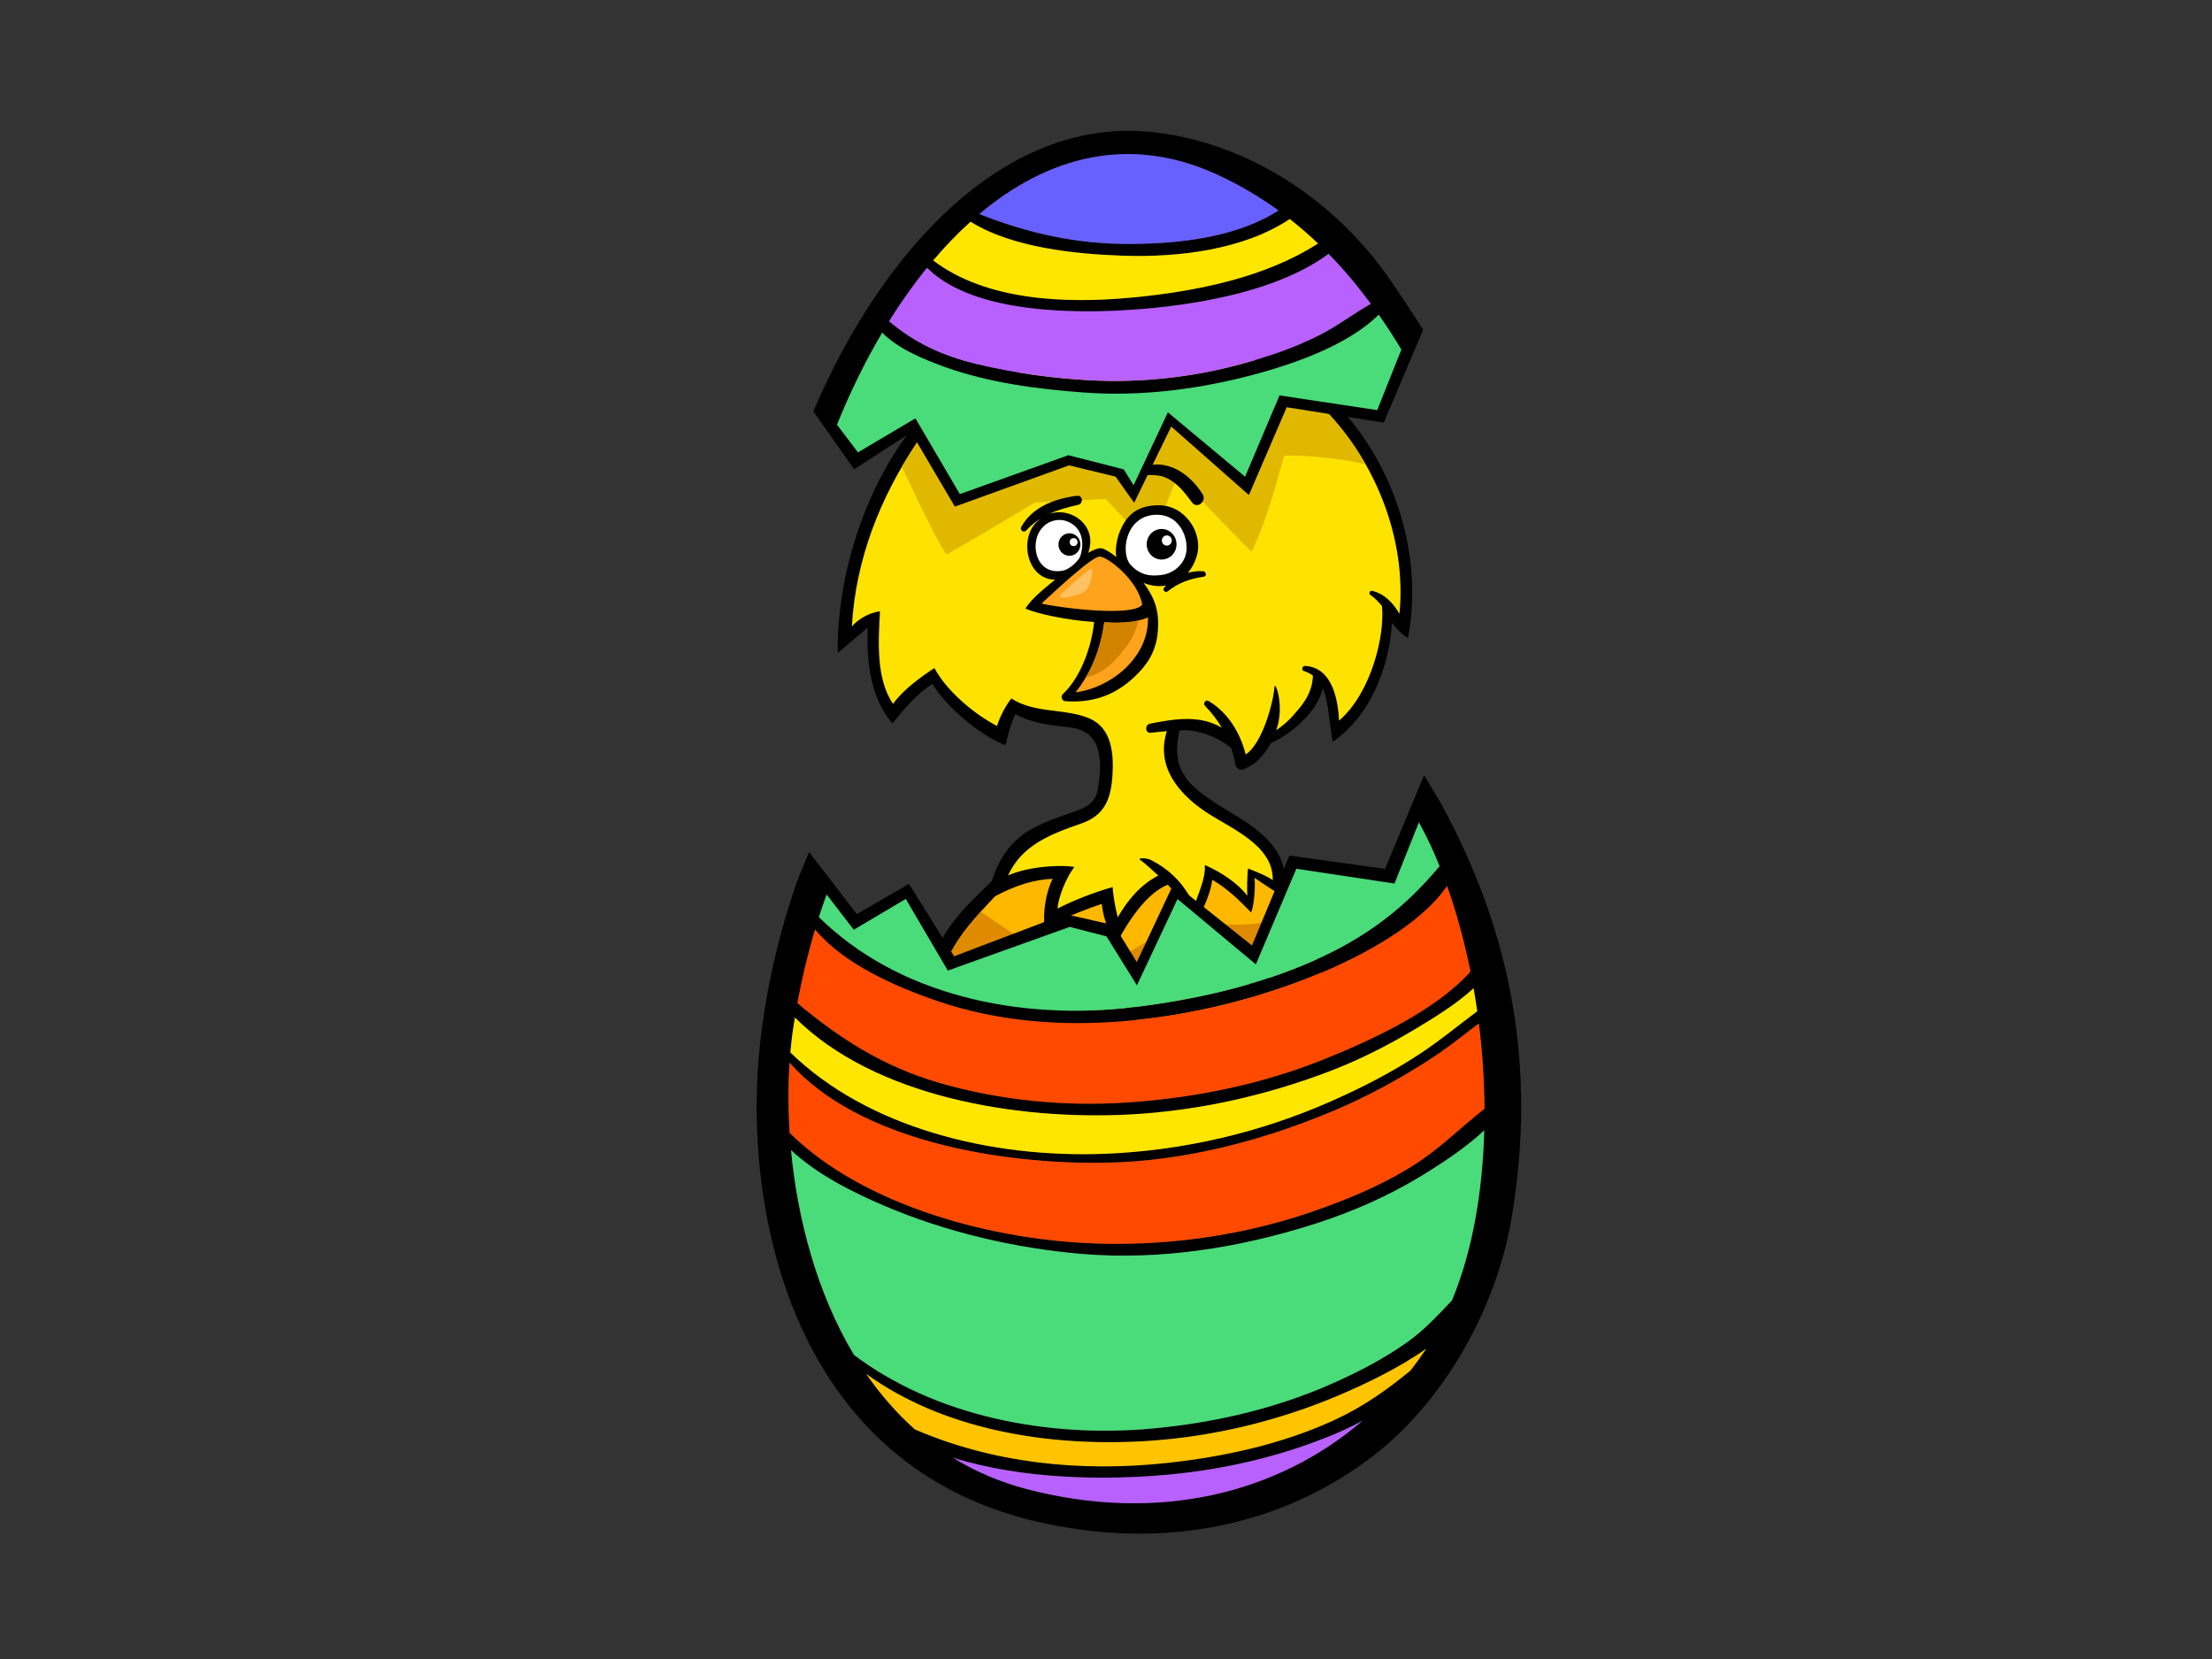 <?xml version="1.0" encoding="utf-8"?>
<!-- Generator: Adobe Illustrator 17.0.0, SVG Export Plug-In . SVG Version: 6.00 Build 0)  -->
<!DOCTYPE svg PUBLIC "-//W3C//DTD SVG 1.1//EN" "http://www.w3.org/Graphics/SVG/1.1/DTD/svg11.dtd">
<svg version="1.1" id="Layer_1" xmlns="http://www.w3.org/2000/svg" xmlns:xlink="http://www.w3.org/1999/xlink" x="0px" y="0px"
	 width="800px" height="600px" viewBox="0 0 800 600" enable-background="new 0 0 800 600" xml:space="preserve">
<rect x="0" y="0" width="800" height="600" fill="#333333" stroke="none"/>
<g>
	<path d="M428.751,121.982c1.199-2.531,3.584-6.723,8.095-10.081c-8.078-2.069-18.215,0.31-23.169,5.642
		c-0.03-0.068-0.032-0.14-0.079-0.21c-7.367-11.408-29.489-4.966-38.7,0.563c4.751,1.666,9.549,5.486,12.959,7.967
		c-22.574,2.845-43.828,10.82-58.449,29.672c-16.834,21.703-26.778,53.011-26.432,80.615c3.356-2.796,8.213-6.912,10.855-9.17
		c-0.561,11.591,0.937,25.61,8.929,34.669c3.589-4.617,9.377-11.326,14.457-14.29c5.548,9.094,18.347,19.224,26.442,22.162
		c0.608-3.03,2.155-8.665,3.594-11.248c6.207,3.425,12.863,4.01,19.892,4.837c11.669,1.372,11.586,12.603,9.855,22.552
		c-0.868,4.979-4.685,6.551-8.892,8.002c-4.974,1.714-9.818,3.393-14.498,5.859c-7.732,4.072-12.39,10.99-14.913,19.166
		c-8.495,8.107-18.781,17.683-21.341,29.681c-1.054-0.184-2.307,0.615-1.902,1.964c0.378,1.265,0.927,2.398,1.601,3.427
		c0.213,0.508,0.51,0.978,0.829,1.508c0.221,0.375,0.537,0.537,0.858,0.569c5.038,5.214,13.92,7.1,20.296,9.083
		c12.336,3.839,25.236,5.8,38.006,7.345c14.64,1.77,29.254,4.116,43.953,5.335c13.895,1.152,30.075,3.217,43.1-3.062
		c0.458-0.218,0.785-0.527,1.042-0.87c0.828-0.194,1.628-0.922,1.64-1.902c0.233-19.2-10.12-39.693-22.118-53.894
		c-0.051-9.929-7.499-16.457-16.016-21.858c-5.911-3.746-12.162-7.016-17.305-11.883c-6.016-5.692-6.376-12.288-4.837-19.911
		c5.173-0.721,13.422,1.736,18.818,6.398c0.628,1.89,1.12,3.861,1.466,5.928c0.191,1.135,1.515,2.108,2.638,1.748
		c4.435-1.441,7.798-5.075,10.117-9.475c7.217-3.226,16.869-11.153,18.869-19.985c2.157,4.659,2.719,16.388,3.641,19.429
		c13.672-9.47,20.362-26.955,21.375-43.027c1.483,1.886,3.793,4.521,5.788,5.456C519.093,178.752,480,120.924,428.751,121.982z"/>
	<path fill="#FFB800" d="M431.472,335.155c2.192-3.089,6.281-11.113,6.957-16.96c5.558,3.194,9.907,7.551,14.02,11.762
		c0.824-1.12,1.736-8.752,1.238-12.493c1.974,1.221,9.826,7.041,10.272,5.842c9.828,13.868,14.876,29.269,18.605,45.856
		c-0.133,0.039-0.255,0.029-0.392,0.098c-8.982,4.388-19.017,3.878-28.739,3.667c-13.714-0.301-27.374-2.268-40.965-4.023
		c-9.926-1.282-19.879-2.273-29.774-3.797c-7.384-1.135-14.68-2.78-21.909-4.687c-5.253-1.388-15.18-3.192-20.12-8.161
		c0.042-0.086,0.103-0.15,0.132-0.248c3.368-11.27,11.289-19.615,19.11-27.876c7.526-4.004,14.023-6.038,20.823-6.298
		c-2.417,4.508-3.697,12.402-2.876,17.737c5.541-3.062,14.673-6.707,20.627-8.664c0.458,3.959,1.589,9.505,5.702,13.579
		c3.891-7.34,10.419-17.411,18.173-20.549C426.035,324.042,429.943,329.202,431.472,335.155z"/>
	<path fill="#DE8B00" d="M454.669,333.953c-7.551,1.223-15.104-0.36-22.623,0.324c-0.196,0.307-0.399,0.633-0.574,0.878
		c-0.071-0.275-0.169-0.537-0.25-0.809c-0.123,0.015-0.245,0.017-0.368,0.032c-7.482,0.937-13.552,4.604-19.899,8.379
		c-6.948,4.131-20.816,13.53-29.119,7.416c-5.739-4.226-10.632-9.227-16.575-13.292c-3.508-2.4-7.033-4.775-10.561-7.149
		c-5.925,6.55-11.289,13.532-13.903,22.279c-0.029,0.098-0.091,0.162-0.132,0.248c4.94,4.969,14.866,6.773,20.12,8.161
		c7.23,1.907,14.525,3.552,21.909,4.687c9.894,1.525,19.847,2.515,29.774,3.797c13.591,1.755,27.251,3.721,40.965,4.023
		c9.723,0.211,19.757,0.721,28.739-3.667c0.137-0.069,0.26-0.059,0.392-0.098c-3.234-14.386-7.472-27.876-14.949-40.252
		C463.546,331.254,459.332,333.198,454.669,333.953z"/>
	<path fill="#FFE300" d="M506.134,221.976c-2.292-3.91-5.376-7.217-9.919-8.307c-0.762-0.187-1.295,0.995-0.642,1.455
		c1.662,1.163,3.038,2.556,4.236,4.08c1.108,10.44-3.817,31.328-15.513,41.423c-0.331-6.103-1.834-19.228-12.314-19.785
		c-0.976-0.051-1.464,1.482-0.395,1.834c1.255,0.409,2.319,0.978,3.241,1.663c-0.154,7.028-4.756,11.606-6.793,14.024
		c-1.856,2.203-4.084,4.109-6.472,5.746c3.17-8.753-0.441-18.051-0.625-15.682c-0.475,6.174-4.602,20.737-10.419,24.428
		c-2-7.9-6.411-15.17-13.424-19.328c-1.071-0.635-2.15,0.854-1.294,1.737c2.402,2.497,4.43,5.131,6.102,7.936
		c-7.828-4.679-16.834-3.277-25.971-1.482c-2.018,0.397-1.785,3.577,0.316,3.306c1.907-0.243,3.832-0.446,5.761-0.594
		c-3.996,12.39,3.795,22.309,13.944,29.117c9.081,6.094,24.667,12.034,24.346,24.78c-2.346-1.716-6.181-3.084-8.941-4.231
		c-0.324,3.496-0.382,7.364-0.25,9.875c-3.653-4.807-9.796-8.683-15.386-11.14c0.414,4.915-2.527,10.542-3.738,14.788
		c-3.246-7.217-8.284-12.807-15.759-16.595c-1.613-0.816-5.256-0.902-3.677,0.125c1.52,0.986,5.057,4.388,6.352,5.489
		c-6.707,3.579-10.956,8.823-14.653,15.094c-0.711-2.623-1.731-8.019-1.843-10.899c-6.171,1.687-14.334,4.83-19.924,7.769
		c0.25-4.224,3.211-11.343,6.073-15.067c-6.72-0.983-17.614,0.201-23.981,3.094c4.967-10.848,14.949-14.814,26.501-18.81
		c8.399-2.908,10.703-8.752,11.265-17.423c0.5-7.808-0.267-17.02-8.186-20.496c-8.686-3.817-19.914-1.732-28.337-7.273
		c-1.741,1.889-4.381,6.859-5.215,9.945c-8.37-4.383-18.099-12.516-22.669-20.962c-4.849,3.212-11.284,7.782-14.949,12.956
		c-6.217-9.045-5.32-22.778-4.732-33.422c-3.893,0.316-8.225,3.055-10.164,5.446c1.346-24.206,10.245-46.801,23.733-66.778
		c14.05-20.814,40.188-27.852,63.411-30.491c-0.961-3.306-7.575-9.814-11.789-11.124c9.343-3.648,20.605-4.932,28.668,1.189
		c-1.223,1.585-2.329,3.348-3.297,5.266c-0.262,0.52,0.355,1.242,0.821,0.74c5.42-5.869,11.476-11.141,19.286-10.611
		c-4.945,5.543-7.767,13.13-6.107,20.633c0.351,1.609,2.503,1.337,2.716-0.203c0.52-3.832,1.061-7.307,2.135-10.506
		C472.624,124.39,510.774,174.577,506.134,221.976z"/>
	<path fill="#E1B800" d="M342.546,200.474c14.408-8.303,31.755-18.731,31.755-18.731l25.53-1.298c0,0,11.4,11.684,15.935,17.943
		c3.753-8.392,6.107-17.331,10.081-25.639c0.451-0.941,18.053,18.39,26.825,26.815c5.325-11.077,8.45-23.001,11.799-34.788
		c8.74-0.182,20.112,1.041,29.386,3.124c-14.239-25.03-38.957-43.386-66.193-43.195c-1.074,3.199-1.616,6.674-2.135,10.506
		c-0.213,1.541-2.366,1.813-2.716,0.203c-1.66-7.503,1.162-15.09,6.107-20.633c-7.811-0.53-13.866,4.742-19.286,10.611
		c-0.466,0.501-1.083-0.221-0.821-0.74c0.968-1.918,2.074-3.681,3.297-5.266c-8.063-6.121-19.326-4.837-28.668-1.189
		c4.214,1.31,10.828,7.818,11.789,11.124c-23.223,2.639-49.361,9.677-63.411,30.491c-1.996,2.955-3.876,5.974-5.661,9.041
		C331.418,180,341.506,201.072,342.546,200.474z"/>
	<path d="M435.196,206.609c-1.961-0.14-3.817,0.074-5.58,0.565c1.39-1.646,2.505-3.68,3.214-6.084
		c2.479-8.428-4.391-18.5-13.91-18.362c-8.291,0.116-11.784,4.13-14.054,9.849c-0.905,2.277-1.643,6.191-1.138,8.919
		c-2.368-2.038-4.45-3.007-5.303-3.201c-0.956-0.215-3.317,0.678-4.851,1.644c3.555-9.909-6.261-16.879-14.283-14.025
		c3.263-1.516,6.813-2.456,10.62-3.33c1.99-0.459,1.704-3.544-0.397-3.278c-7.85,1-16.063,3.881-20.188,11.293
		c-0.628,1.127,0.954,2.22,1.79,1.287c1.721-1.913,3.574-3.37,5.538-4.557c-0.88,0.612-1.719,1.326-2.471,2.243
		c-5.445,6.651-2.363,19.968,7.418,20.09c-3.307,2.693-8.642,6.857-10.73,10.446c4.354,1.938,15.055,4.168,24.807,4.847
		c-0.569,6.881-3.962,19.237-11.382,26.171c-0.79,0.738-0.169,2.382,0.873,2.458c9.64,0.729,17.835-1.92,25.018-8.688
		c3.869-3.648,7.678-8.238,8.47-15.689c0.787-7.45-0.635-12.482-5.082-18.406c2.792,1.155,5.611,1.428,8.227,0.947
		c-0.233,0.219-0.471,0.427-0.696,0.658c-0.853,0.873,0.27,2.203,1.223,1.442c3.964-3.154,8.134-4.576,13.054-5.276
		C436.513,208.408,436.248,206.681,435.196,206.609z"/>
	<path fill="#FFFFFF" d="M376.931,204.306c-2.78-2.925-3.101-8.356-1.14-11.827c2.925-5.169,9.377-5.815,13.258-1.937
		c3.886,3.876,1.966,10.257,1.336,11.256c-1.527,2.413-4.361,4.252-5.785,4.544C383.182,206.63,379.657,207.173,376.931,204.306z"/>
	<path fill="#FFA21C" d="M376.654,218.299c3.452-3.165,18.078-16.998,21.014-16.998c2.935,0,13.954,8.568,15.43,17.351
		C410.071,223.11,384.442,220.048,376.654,218.299z"/>
	<path fill="#FFA21C" d="M415.185,223.305c0.377,15.122-14.415,25.753-26.217,27.075c5.874-7.212,9.203-16.218,10.404-25.328
		C404.606,225.454,410.809,225.202,415.185,223.305z"/>
	<path fill="#D28300" d="M404.248,237.692c3.089-3.501,6.666-8.31,7.423-13.275c-3.851,0.868-8.35,0.939-12.299,0.635
		c-0.919,6.967-3.094,13.867-6.69,19.958C397.063,244.065,400.882,241.508,404.248,237.692z"/>
	<path fill="#FFFFFF" d="M420.291,207.916c-4.167,0.602-7.95,0.173-11.451-3.704c-3.501-3.88-2.116-16.956,8.318-17.989
		c8.249-0.82,12.209,6.435,11.995,12.313C428.979,203.521,424.875,207.251,420.291,207.916z"/>
	<path d="M390.758,196.94c0,2.247-1.785,4.071-3.979,4.071c-2.199,0-3.979-1.824-3.979-4.071c0-2.251,1.78-4.073,3.979-4.073
		C388.973,192.867,390.758,194.69,390.758,196.94z"/>
	<ellipse cx="420.11" cy="196.843" rx="5.398" ry="5.527"/>
	<path fill="#FFFFFF" d="M423.799,195.485c0,1.016-0.807,1.842-1.797,1.842c-0.995,0-1.799-0.826-1.799-1.842
		c0-1.018,0.804-1.842,1.799-1.842C422.993,193.643,423.799,194.467,423.799,195.485z"/>
	<ellipse fill="#FFFFFF" cx="388.294" cy="196.065" rx="1.417" ry="1.454"/>
	<path d="M434.905,178.675c-5.273-8.412-14.743-13.931-23.991-8.553c-0.74,0.428-0.65,1.73,0.321,1.765
		c4.072,0.147,7.499-0.768,11.382,1.333c3.481,1.88,6.151,5.258,8.448,8.445C432.931,184.259,436.557,181.318,434.905,178.675z"/>
</g>
<g>
	<path d="M308.899,169.717l20.649-13.323l15.79,26.825l41.298-14.923l16.835,4.087l6.712,9.452l13.412-27.574
		c0,0,28.085,24.774,28.085,24.773l13.677-31.746l35.108,5.553l14.231-33.575c-3.177-5.017-9.612-14.816-13.106-19.725
		c-18.237-25.621-47.729-46.983-82.898-51.561c-54.863-7.139-99.824,42.844-124.545,100.774L308.899,169.717z M439.92,63.023
		c8.181,3.732,15.609,8.16,22.451,13.102c-14.927,9.592-35.167,12.021-53.58,12.104c-19.791,0.094-37.254-3.969-54.598-10.812
		C378.711,56.806,408.166,48.536,439.92,63.023z M351.021,80.186c14.993,9.416,38.035,11.704,55.029,12.292
		c20.455,0.708,43.931-2.249,60.398-13.259c3.589,2.801,6.994,5.765,10.238,8.85c-19.034,12.232-43.757,17.312-67.211,19.536
		c-24.348,2.313-52.877,1.098-71.974-13.42C341.805,89.125,346.324,84.41,351.021,80.186z M335.267,96.866
		c15.182,15.066,46.385,16.36,67.201,15.532c24.797-0.987,58.327-5.943,78.017-20.587c5.567,5.667,10.613,11.745,15.285,18.074
		c-6.222,3.529-11.802,7.838-18.261,11.157c-9.032,4.638-18.945,7.997-28.984,10.718c-17.256,4.685-35.961,6.731-54.125,5.786
		c-13.846-0.717-27.661-2.656-41.071-5.861c-13.042-3.103-22.828-7.968-31.794-15.497
		C325.804,109.351,330.394,102.874,335.267,96.866z"/>
	<path fill="#6961FF" d="M462.371,76.125c-6.842-4.942-14.27-9.37-22.451-13.102c-31.755-14.487-61.21-6.217-85.727,14.394
		C371.537,84.261,389,88.324,408.791,88.23C427.204,88.146,447.444,85.717,462.371,76.125z"/>
	<path fill="#FFE600" d="M409.475,107.605c23.454-2.224,48.177-7.304,67.211-19.536c-3.243-3.086-6.649-6.049-10.238-8.85
		c-16.467,11.01-39.943,13.967-60.398,13.259c-16.994-0.588-40.036-2.876-55.029-12.292c-4.697,4.224-9.215,8.938-13.52,14
		C356.598,108.704,385.126,109.918,409.475,107.605z"/>
	<path fill="#B861FF" d="M394.401,137.546c18.163,0.945,36.868-1.101,54.125-5.786c10.039-2.721,19.953-6.08,28.984-10.718
		c6.46-3.319,12.039-7.628,18.261-11.157c-4.673-6.329-9.718-12.407-15.285-18.074c-19.691,14.644-53.22,19.6-78.017,20.587
		c-20.816,0.828-52.019-0.466-67.201-15.532c-4.874,6.008-9.463,12.485-13.731,19.321c8.965,7.53,18.752,12.395,31.794,15.497
		C366.74,134.889,380.554,136.829,394.401,137.546z"/>
	<path fill="#4ADB7A" d="M449.832,136.412c-18.688,4.659-38.379,6.99-57.961,5.534c-16.781-1.242-34.169-3.524-49.879-9.133
		c-7.514-2.685-17.175-6.593-22.929-12.524c-6.219,10.482-11.696,21.724-16.364,33.321l7.609,9.996l20.767-12.309l16.058,27.402
		l39.258-14.066l20.024,5.125l3.567,5.74l12.402-26.37l27.921,23.289l12.451-29.41l35.332,5.319l8.745-21.929
		c-2.601-4.279-5.322-8.496-8.205-12.608C487.051,125.321,466.162,132.337,449.832,136.412z"/>
</g>
<g>
	<path d="M520.872,290.113c-0.922-1.674-5.835-9.74-5.835-9.74l-14.116,33.88l-34.611-4.824l-13.52,32.517l-28.254-22.527
		l-13.395,28.536l-8.217-13.368l-17.703-3.979l-40.146,15.246l-16.334-26.172l-18.852,10.926l-17.246-22.419
		c0,0-3.65,8.507-4.381,10.591c-6.585,18.818-11.137,38.656-13.349,58.395c-6.416,57.246,9.625,150.533,97.62,172.538
		c50.406,12.429,94.068,0.353,124.704-23.66c26.246-20.568,43.929-54.122,49.185-84.06
		C556.564,384.092,545.414,334.753,520.872,290.113z M471.999,322.208l35.4,2.873l8.377-22.581
		c1.701,3.437,3.346,6.992,4.866,10.762c-12.608,15.077-26.572,25.979-46.643,34.684c-4.803,2.084-9.735,3.95-14.768,5.631
		L471.999,322.208z M426.668,338.783l25.158,17.107c-13.339,3.908-27.237,6.58-41.144,8.284L426.668,338.783z M382.849,345.191
		l12.52,1.326l13.577,17.84c-22.199,2.532-44.628,0.934-65-5.207L382.849,345.191z M325.648,336.795l8.362,18.973
		c-8.72-3.408-16.925-7.767-24.469-13.045L325.648,336.795z M296.997,329.242l4.989,7.727c-2-1.689-3.947-3.442-5.82-5.286
		C296.428,330.864,296.724,330.056,296.997,329.242z M294.783,336.189c9.723,11.664,26.7,19.639,41.59,24.937l0.282,0.64
		l0.762-0.277c0.562,0.199,1.128,0.402,1.682,0.588c21.541,7.33,44.071,9.105,66.819,7.271c24.606-1.998,48.913-8.063,71.038-17.173
		c15.557-6.406,36.577-17.538,46.398-31.723c3.427,9.62,6.266,20.068,8.455,30.96c-12.738,14.091-35.174,24.545-53.198,31.781
		c-22.02,8.838-46.121,13.832-70.452,15.499c-22.946,1.574-46.295-0.682-68.243-7.004c-20.549-5.911-36.501-16.295-51.529-28.913
		C290.005,353.968,292.13,345.056,294.783,336.189z M286.499,374.516c0.28-2.157,0.647-4.329,0.993-6.504
		c28.717,28.592,79.954,37.251,121.346,35.04c24.986-1.353,49.572-7.002,72.256-15.695c10.733-4.113,20.853-9.262,30.465-15.018
		c6.849-4.114,15.14-9.134,21.38-14.925c0.488,2.748,0.917,5.523,1.314,8.311c-6.668,4.986-13.062,10.277-20.076,14.969
		c-10.47,6.987-21.941,12.856-33.76,18.019c-24.863,10.885-52.522,17.44-80.596,18.558c-41.477,1.667-85.98-9.38-113.974-36.643
		C286.031,378.534,286.249,376.495,286.499,374.516z M371.354,538.548c-9.897-2.594-18.759-6.467-26.707-11.351
		c24.952,7.816,54.723,8.286,78.24,6.099c20.529-1.902,40.769-6.756,59.275-14.412c3.731-1.542,7.23-3.241,10.6-5.038
		C461.732,540.416,418.433,550.828,371.354,538.548z M510.105,495.68c-8.384,6.899-17.136,13.16-28.048,18.139
		c-18.372,8.375-39.011,12.991-59.665,15.236c-31.877,3.474-63.408,0.046-91.491-12.091c-6.707-5.95-12.549-12.723-17.619-20.073
		c27.477,19.933,65.26,26.609,101.819,24.246c24.121-1.552,47.881-7.458,69.378-16.617c9.232-3.935,21.319-9.644,31.345-16.749
		C514.006,490.498,512.101,493.126,510.105,495.68z M525.121,470.307c-5.048,5.286-9.786,10.559-16.241,15.146
		c-8.247,5.859-17.46,10.659-26.962,14.881c-20.056,8.924-42.255,14.17-64.779,16.276c-38.504,3.604-79.072-4.584-108.279-26.584
		c-13.479-22.522-20.434-49.332-22.775-74.068c9.21,8.654,21.968,15.116,33.635,20.093c22.093,9.463,47.3,15.44,71.744,17.47
		c28.788,2.39,57.836-2.432,84.534-11.047c13.37-4.3,26.074-9.914,37.697-16.974c7.595-4.619,16.219-10.262,23.096-16.656
		C536.206,431.017,532.542,452.453,525.121,470.307z M513.238,420.12c-10.922,7.31-23.28,12.608-36.04,17.18
		c-24.63,8.84-51.512,13.103-78.356,12.503c-39.32-0.868-86.424-13.606-113.248-40.075c-0.579-8.924-0.571-17.494-0.042-25.403
		c24.834,28.224,76.527,36.908,114.574,36.185c28.472-0.547,56.557-8.063,81.798-18.61c12.277-5.143,23.841-11.444,34.738-18.45
		c5.192-3.339,10.078-7.002,14.844-10.782c1.128-0.897,2.246-1.691,3.346-2.481c1.277,10.179,1.966,20.534,2.025,30.818
		C528.906,407.215,521.821,414.378,513.238,420.12z"/>
	<path fill="#4ADB7A" d="M410.348,364.22c21.949-2.67,43.904-7.705,63.651-16.273c20.071-8.705,34.034-19.607,46.643-34.684
		c-2.197-5.442-4.579-10.586-7.156-15.297c-0.105-0.194-0.216-0.383-0.321-0.576l-8.833,22.152l-35.501-5.344l-14.633,34.574
		l-28.332-23.633l-14.682,31.218l-11.015-17.72l-13.307-3.408l-44.076,15.795l-15.192-25.92l-18.816,11.15l-9.828-12.758
		c-0.971,2.716-1.91,5.447-2.785,8.188C324.5,359.601,367.973,369.383,410.348,364.22z"/>
	<path fill="#FF4A00" d="M476.956,352.176c-22.125,9.11-46.432,15.175-71.038,17.173c-22.748,1.834-45.277,0.059-66.819-7.271
		c-15.496-5.281-33.995-13.508-44.316-25.888c-2.652,8.867-4.778,17.779-6.396,26.587c15.028,12.618,30.98,23.003,51.529,28.913
		c21.948,6.323,45.297,8.578,68.243,7.004c24.331-1.667,48.432-6.661,70.452-15.499c18.024-7.237,40.46-17.69,53.198-31.781
		c-2.189-10.892-5.028-21.341-8.455-30.96C513.532,334.637,492.513,345.77,476.956,352.176z"/>
	<path fill="#FFE600" d="M481.094,387.357c-22.684,8.693-47.27,14.341-72.256,15.695c-41.391,2.211-92.628-6.448-121.346-35.04
		c-0.346,2.174-0.713,4.346-0.993,6.504c-0.25,1.978-0.468,4.018-0.652,6.112c27.994,27.263,72.497,38.31,113.974,36.643
		c28.075-1.118,55.733-7.673,80.596-18.558c11.819-5.163,23.289-11.032,33.76-18.019c7.014-4.692,13.408-9.982,20.076-14.969
		c-0.397-2.788-0.826-5.563-1.314-8.311c-6.239,5.79-14.53,10.811-21.38,14.925C501.947,378.096,491.826,383.244,481.094,387.357z"
		/>
	<path fill="#FF4A00" d="M516.663,383.45c-10.897,7.006-22.461,13.307-34.738,18.45c-25.241,10.547-53.326,18.063-81.798,18.61
		c-38.048,0.723-89.74-7.96-114.574-36.185c-0.53,7.909-0.537,16.479,0.042,25.403c26.824,26.469,73.928,39.207,113.248,40.075
		c26.844,0.601,53.725-3.662,78.356-12.503c12.76-4.572,25.118-9.87,36.04-17.18c8.583-5.741,15.668-12.905,23.64-19.114
		c-0.059-10.284-0.748-20.639-2.025-30.818c-1.101,0.79-2.219,1.584-3.346,2.481C526.741,376.448,521.855,380.111,516.663,383.45z"
		/>
	<path fill="#FFC400" d="M415.101,521.137c-36.559,2.363-74.342-4.312-101.819-24.246c5.07,7.35,10.912,14.123,17.619,20.073
		c28.082,12.138,59.614,15.565,91.491,12.091c20.654-2.246,41.294-6.862,59.665-15.236c10.912-4.979,19.664-11.24,28.048-18.139
		c1.995-2.554,3.9-5.182,5.719-7.909c-10.027,7.105-22.113,12.814-31.345,16.749C462.982,513.68,439.222,519.585,415.101,521.137z"
		/>
	<path fill="#B861FF" d="M422.887,533.297c-23.518,2.187-53.289,1.716-78.24-6.099c7.948,4.883,16.81,8.757,26.707,11.351
		c47.079,12.28,90.378,1.868,121.409-24.701c-3.371,1.797-6.869,3.496-10.6,5.038C463.656,526.54,443.416,531.394,422.887,533.297z"
		/>
	<path fill="#4ADB7A" d="M475.997,442.473c-26.697,8.615-55.745,13.437-84.534,11.047c-24.444-2.03-49.651-8.007-71.744-17.47
		c-11.667-4.977-24.425-11.439-33.635-20.093c2.341,24.736,9.296,51.546,22.775,74.068c29.207,22,69.775,30.188,108.279,26.584
		c22.524-2.106,44.723-7.352,64.779-16.276c9.502-4.221,18.715-9.021,26.962-14.881c6.455-4.587,11.194-9.86,16.241-15.146
		c7.421-17.854,11.086-39.291,11.669-61.465c-6.877,6.394-15.501,12.037-23.096,16.656
		C502.072,432.559,489.368,438.173,475.997,442.473z"/>
</g>
<path fill="#FFC262" d="M383.648,215.09c1.978-1.977,9.894-9.111,10.995-9.425c1.101-0.314-0.157,6.284-2.042,8.012
	C390.716,215.404,381.449,217.289,383.648,215.09z"/>
</svg>
